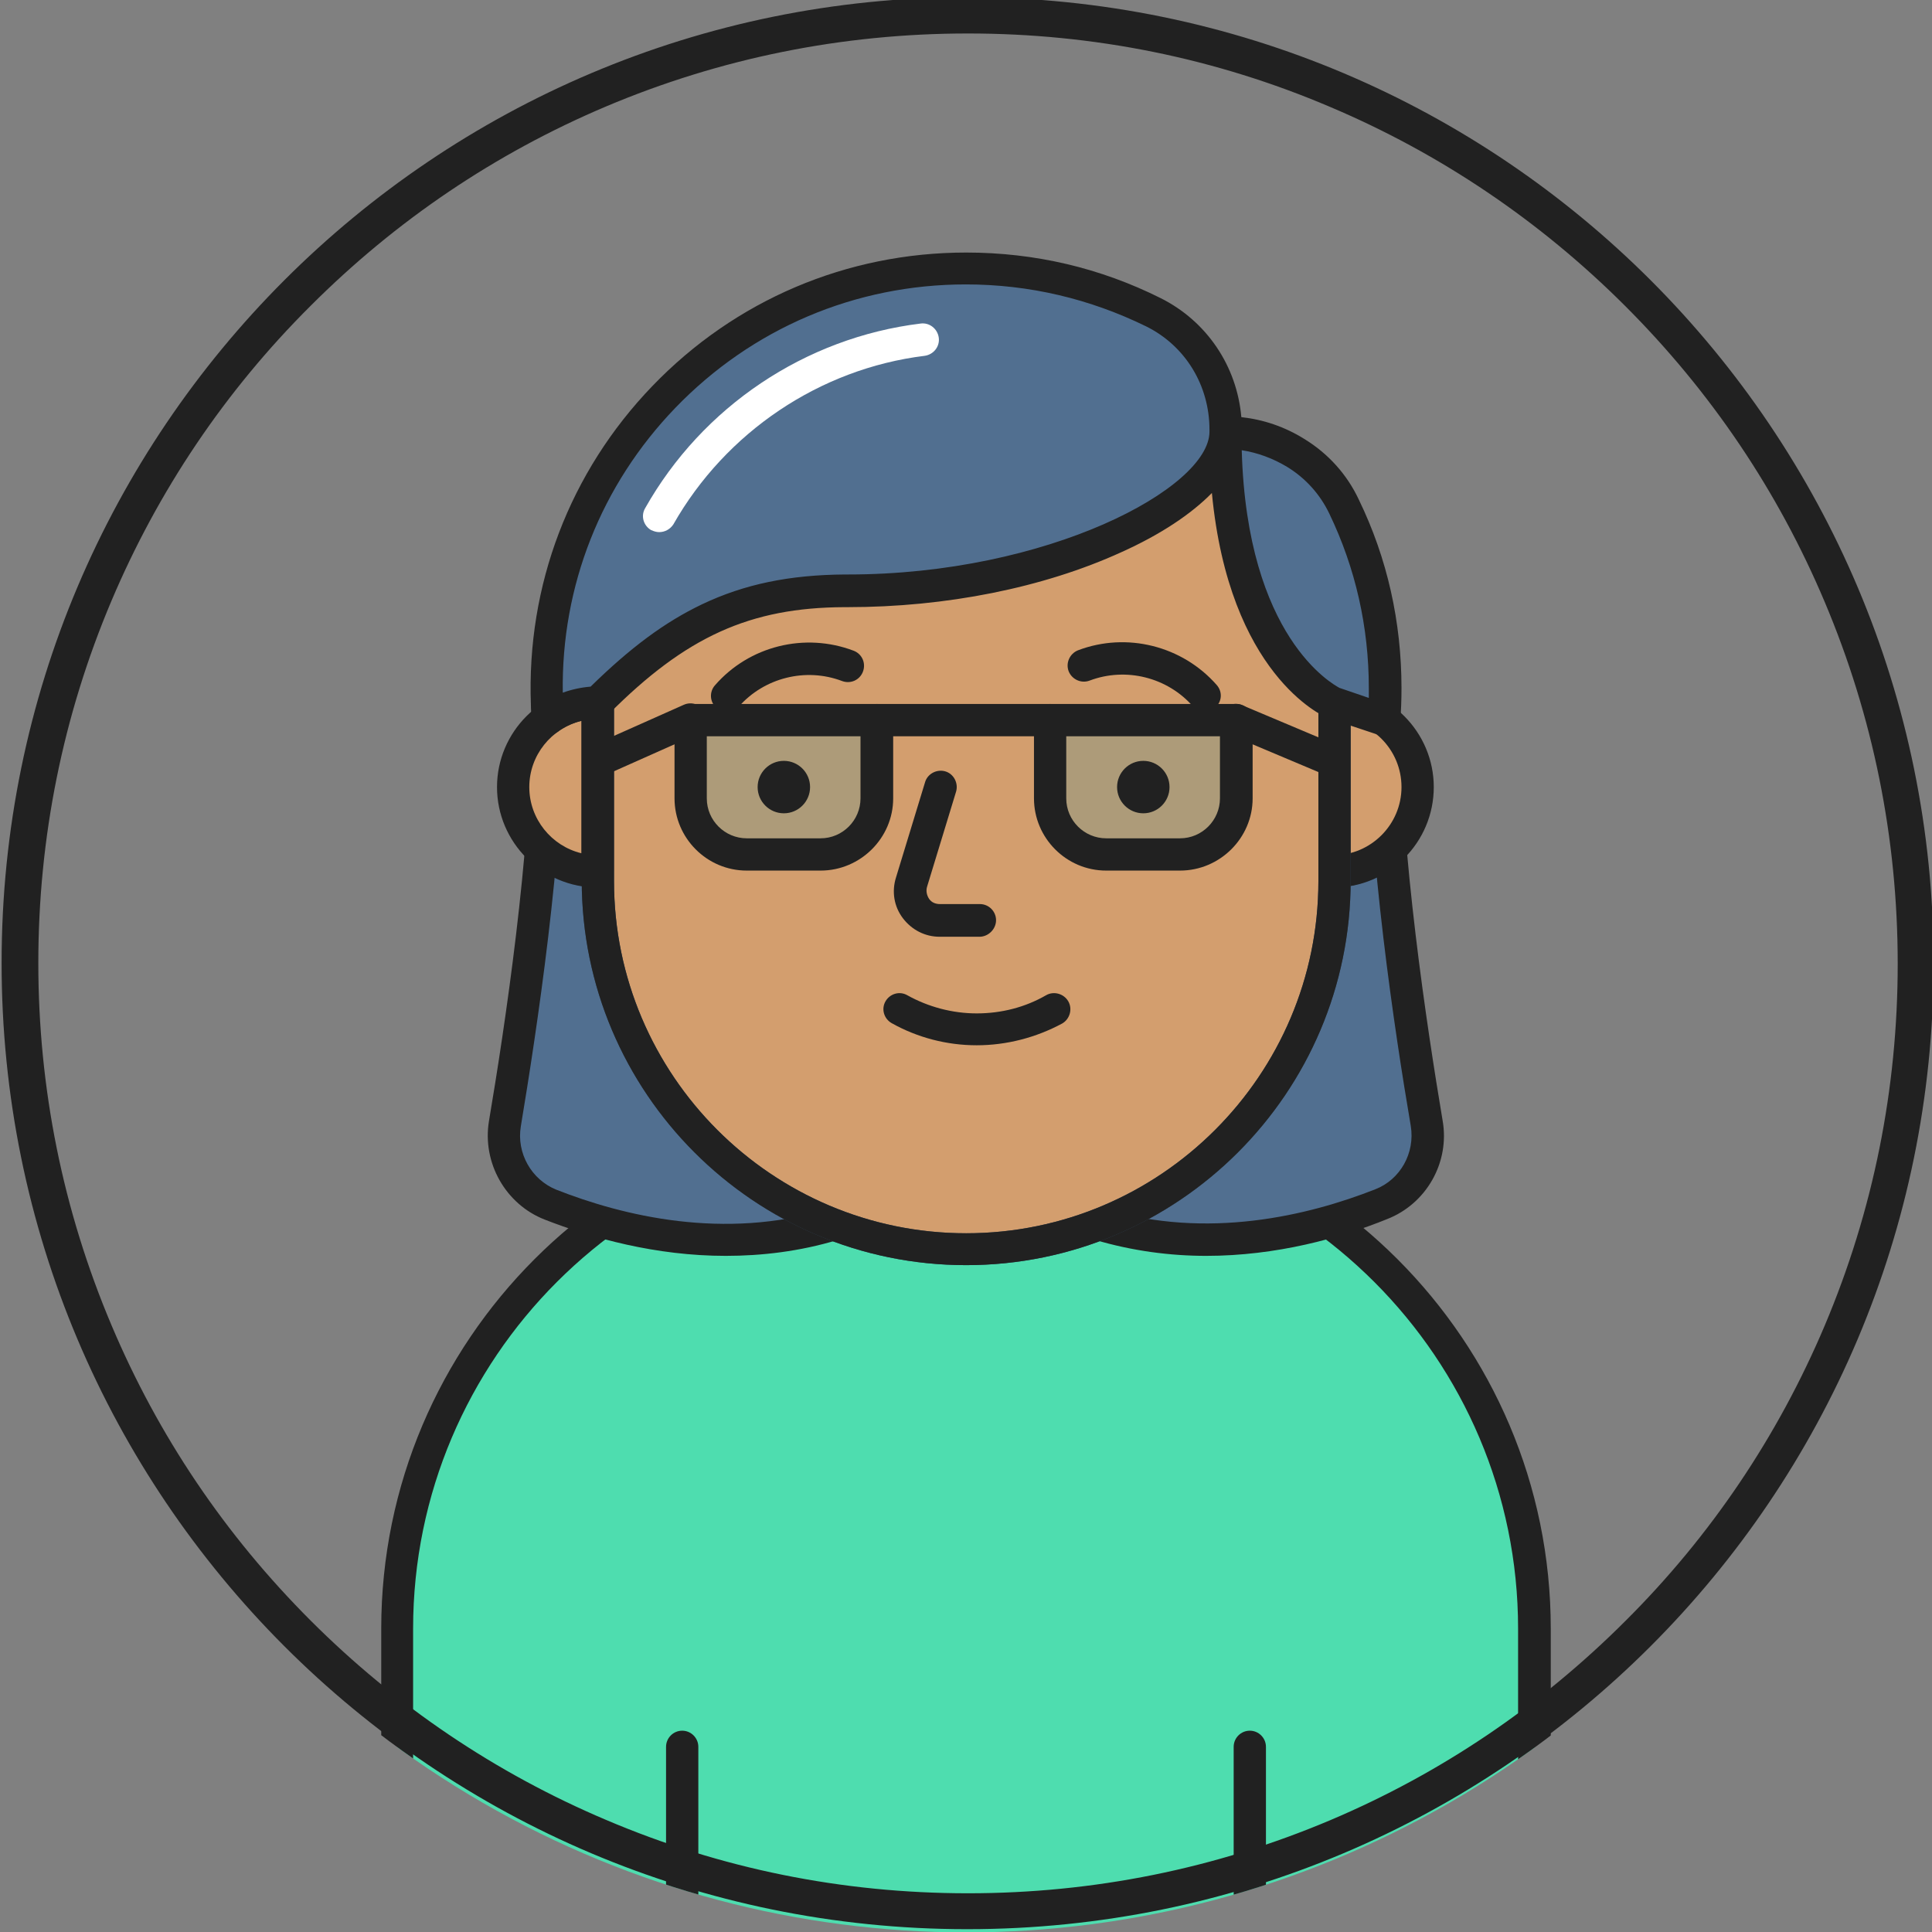 <?xml version="1.0" encoding="utf-8"?>
<!-- Generator: Adobe Illustrator 21.0.0, SVG Export Plug-In . SVG Version: 6.00 Build 0)  -->
<svg version="1.1" id="Layer_1" xmlns="http://www.w3.org/2000/svg" xmlns:xlink="http://www.w3.org/1999/xlink" x="0px" y="0px"
	 viewBox="0 0 478.9 478.9" style="enable-background:new 0 0 478.9 478.9;" xml:space="preserve">
<rect x="0" y="0" width="478.9" height="478.9" fill="#808080" stroke="none"/>
<style type="text/css">
	.st0{clip-path:url(#SVGID_2_);}
	.st1{fill:#4EDDAF;}
	.st2{fill:#212121;}
	.st3{fill:none;}
	.st4{fill:#516F90;}
	.st5{fill:#F4A9AD;}
	.st6{fill:#33475B;}
	.st7{fill:#D39E6E;}
	.st8{fill:#FFFFFF;}
	.st9{fill:#AD9B79;}
</style>
<g id="Idle_14_">
	<g>
		<g>
			<defs>
				<circle id="SVGID_1_" cx="239.5" cy="239.5" r="239.5"/>
			</defs>
			<clipPath id="SVGID_2_">
				<use xlink:href="#SVGID_1_"  style="overflow:visible;"/>
			</clipPath>
			<g class="st0">
				<g>
					<path class="st1" d="M224.1,278.1h30.7c69.4,0,125.6,56.2,125.6,125.6v96.2H98.5v-96.2C98.5,334.3,154.8,278.1,224.1,278.1z"/>
					<path class="st2" d="M380.4,503.9H98.5c-2.2,0-4-1.8-4-4v-96.2c0-71.4,58.1-129.6,129.6-129.6h30.7
						c71.4,0,129.6,58.1,129.6,129.6v96.2C384.4,502.1,382.6,503.9,380.4,503.9z M102.5,495.9h273.8v-92.2
						c0-67-54.5-121.6-121.6-121.6h-30.7c-67,0-121.6,54.5-121.6,121.6V495.9z"/>
				</g>
				<g>
					<g>
						<g>
							<line class="st3" x1="169.1" y1="499.9" x2="169.1" y2="433.1"/>
							<path class="st2" d="M169.1,503.9c-2.2,0-4-1.8-4-4v-66.9c0-2.2,1.8-4,4-4s4,1.8,4,4v66.9
								C173.1,502.1,171.3,503.9,169.1,503.9z"/>
						</g>
					</g>
					<g>
						<g>
							<line class="st3" x1="309.8" y1="499.9" x2="309.8" y2="433.1"/>
							<path class="st2" d="M309.8,503.9c-2.2,0-4-1.8-4-4v-66.9c0-2.2,1.8-4,4-4s4,1.8,4,4v66.9C313.8,502.1,312,503.9,309.8,503.9
								z"/>
						</g>
					</g>
				</g>
			</g>
		</g>
	</g>
</g>
<g id="Avatar_14">
	<g>
		<g>
			<path class="st4" d="M135.8,178.2c0,33.5-6.8,78.2-10.6,100.3c-1.4,8.5,3.2,16.9,11.3,20c15.6,6.1,42.4,13.3,69.9,4.9"/>
			<path class="st2" d="M179.9,311.3c-17.4,0-33.1-4.4-44.9-9c-9.7-3.8-15.5-14.1-13.8-24.4c3.9-23.1,10.5-66.8,10.5-99.7
				c0-2.2,1.8-4,4-4s4,1.8,4,4c0,33.4-6.7,77.6-10.6,101c-1.1,6.6,2.6,13.2,8.8,15.7c16.5,6.5,41.6,12.6,67.3,4.8
				c2.1-0.6,4.3,0.5,5,2.7c0.6,2.1-0.5,4.3-2.7,5C198.2,310.2,188.8,311.3,179.9,311.3z"/>
		</g>
		<g>
			<path class="st4" d="M343.1,178.2c0,33.5,6.8,78.2,10.6,100.3c1.4,8.5-3.2,16.9-11.3,20c-15.6,6.1-42.4,13.3-69.9,4.9"/>
			<path class="st2" d="M299,311.3c-8.9,0-18.3-1.2-27.7-4c-2.1-0.6-3.3-2.9-2.7-5c0.6-2.1,2.9-3.3,5-2.7
				c25.7,7.8,50.8,1.7,67.3-4.8c6.2-2.4,9.9-9,8.8-15.7c-4-23.4-10.6-67.5-10.6-101c0-2.2,1.8-4,4-4s4,1.8,4,4
				c0,32.9,6.6,76.5,10.5,99.7c1.8,10.3-4,20.6-13.8,24.4C332.2,306.9,316.4,311.3,299,311.3z"/>
		</g>
		<g>
			<path class="st5" d="M339.2,214c-2.7,1.3-5.8,2-9,2c-1,0-2.1-0.1-3.1-0.2c1-0.3,2-0.5,3.1-0.7C333.1,214.4,336.1,214.1,339.2,214
				z"/>
			<path class="st6" d="M330.2,220c-1.2,0-2.4-0.1-3.6-0.3c-1.9-0.3-3.3-1.8-3.4-3.7c-0.1-1.9,1.1-3.6,2.9-4.1
				c1.3-0.4,2.4-0.6,3.4-0.8c3.2-0.7,6.5-1.1,9.7-1.2c1.9,0,3.6,1.2,4,3.1c0.4,1.8-0.5,3.7-2.2,4.5C337.5,219.2,333.9,220,330.2,220
				z"/>
		</g>
		<g>
			<circle class="st7" cx="330.5" cy="195.1" r="20.9"/>
			<path class="st2" d="M330.5,220c-13.7,0-24.9-11.2-24.9-24.9s11.2-24.9,24.9-24.9s24.9,11.2,24.9,24.9S344.3,220,330.5,220z
				 M330.5,178.2c-9.3,0-16.9,7.6-16.9,16.9s7.6,16.9,16.9,16.9s16.9-7.6,16.9-16.9S339.9,178.2,330.5,178.2z"/>
		</g>
		<g>
			<path class="st7" d="M330.8,171.9v46.5c0,50.4-40.9,91.3-91.3,91.3c-50.4,0-91.3-40.9-91.3-91.3v-46.5
				c0-50.4,40.9-91.3,91.3-91.3c25.2,0,48,10.2,64.6,26.8C320.5,123.8,330.8,146.7,330.8,171.9z"/>
			<path class="st6" d="M239.5,313.6c-52.6,0-95.3-42.8-95.3-95.3v-46.5c0-52.6,42.8-95.3,95.3-95.3c25.5,0,49.4,9.9,67.4,27.9
				c18,18,27.9,41.9,27.9,67.4v46.5C334.8,270.9,292,313.6,239.5,313.6z M239.5,84.6c-48.1,0-87.3,39.2-87.3,87.3v46.5
				c0,48.1,39.2,87.3,87.3,87.3c48.1,0,87.3-39.2,87.3-87.3v-46.5c0-23.3-9.1-45.2-25.6-61.7C284.7,93.6,262.8,84.6,239.5,84.6z"/>
		</g>
		<path class="st2" d="M239.5,313.6c-52.6,0-95.3-42.8-95.3-95.3v-46.5c0-52.6,42.8-95.3,95.3-95.3c25.5,0,49.4,9.9,67.4,27.9
			c18,18,27.9,41.9,27.9,67.4v46.5C334.8,270.9,292,313.6,239.5,313.6z M239.5,84.6c-48.1,0-87.3,39.2-87.3,87.3v46.5
			c0,48.1,39.2,87.3,87.3,87.3c48.1,0,87.3-39.2,87.3-87.3v-46.5c0-23.3-9.1-45.2-25.6-61.7C284.7,93.6,262.8,84.6,239.5,84.6z"/>
		<g>
			<path class="st7" d="M233.1,195.1l-7.2,23.6c-1.4,4.7,2.1,9.5,7,9.5h9.9"/>
			<path class="st2" d="M242.8,232.2h-9.9c-3.6,0-6.9-1.7-9.1-4.6c-2.2-2.9-2.8-6.6-1.7-10.1l7.2-23.6c0.6-2.1,2.9-3.3,5-2.7
				c2.1,0.6,3.3,2.9,2.7,5l-7.2,23.6c-0.3,1-0.1,2.1,0.5,3s1.6,1.3,2.7,1.3h9.9c2.2,0,4,1.8,4,4S245,232.2,242.8,232.2z"/>
		</g>
		<g>
			<path class="st7" d="M148.1,174.2V216c-11.6,0-20.9-9.4-20.9-20.9C127.2,183.6,136.6,174.2,148.1,174.2z"/>
			<path class="st2" d="M148.1,220c-13.7,0-24.9-11.2-24.9-24.9s11.2-24.9,24.9-24.9c2.2,0,4,1.8,4,4V216
				C152.1,218.2,150.4,220,148.1,220z M144.1,178.7c-7.4,1.8-12.9,8.5-12.9,16.4s5.5,14.6,12.9,16.4V178.7z"/>
		</g>
		<g>
			<path class="st4" d="M148.1,174.2c18.4-18.4,34.8-27.5,61.3-27.7h0.8c51.6,0,93.6-22.3,93.6-39.4l0,0c0,55.8,26.7,67.1,26.7,67.1
				l12.6,4.2c0.2-2.6,0.3-5.3,0.3-7.9c0-16.1-3.7-31.4-10.2-45.1c-2.7-5.6-6.9-10.2-12-13.3c-5.1-3.1-11.1-5-17.3-5l0,0l0,0v-0.5
				c0-12.3-6.9-23.7-17.9-29.2c-14-7-29.8-10.9-46.5-10.9c-58.8,0-106.1,48.7-103.9,108c0,1.2,0.1,2.5,0.2,3.7
				C139.2,175.7,143.5,174.2,148.1,174.2"/>
			<path class="st2" d="M343.1,182.4c-0.4,0-0.9-0.1-1.3-0.2l-12.6-4.2c-0.1,0-0.2-0.1-0.3-0.1c-1.1-0.5-24.2-10.7-28.5-55.7
				c-5.1,5.2-12.7,10.3-22.5,14.7c-19.3,8.8-43.4,13.6-67.8,13.6h-0.8c-23.4,0.1-39.3,7.3-58.4,26.5c-0.8,0.8-1.8,1.2-2.8,1.2
				c-3.6,0-7.1,1.1-10,3.3c-1.2,0.9-2.7,1-4,0.4c-1.3-0.6-2.2-1.9-2.3-3.3c-0.1-1.5-0.2-2.7-0.2-3.9c-1.1-29.6,9.6-57.7,30.1-79
				c20.5-21.3,48.2-33.1,77.8-33.1c17,0,33.2,3.8,48.2,11.3c11.4,5.7,18.9,16.8,20,29.5c5.5,0.6,10.8,2.4,15.6,5.4
				c5.9,3.6,10.6,8.8,13.5,15c7.1,14.6,10.6,30.4,10.6,46.8c0,2.8-0.1,5.5-0.3,8.2c-0.1,1.2-0.8,2.3-1.8,3
				C344.7,182.2,343.9,182.4,343.1,182.4z M332,170.5l7.3,2.5c0-0.8,0-1.6,0-2.4c0-15.2-3.3-29.8-9.8-43.3
				c-2.3-4.8-5.9-8.8-10.5-11.6c-3.5-2.1-7.3-3.5-11.2-4.1C309.1,158.1,330.4,169.6,332,170.5z M239.4,70.5c-27.4,0-53,10.9-72,30.6
				c-18.4,19.1-28.3,44.1-27.9,70.6c2.2-0.8,4.5-1.3,6.9-1.5c9.9-9.7,18.4-16,27.6-20.4c10.5-5,21.7-7.3,35.4-7.4h0.8
				c49.5,0,89.6-21.4,89.6-35.4v-0.5c0-11-6-20.8-15.7-25.6C270.2,74.1,255.2,70.5,239.4,70.5z"/>
		</g>
		<path class="st8" d="M163.4,131.9c-0.7,0-1.3-0.2-2-0.5c-1.9-1.1-2.6-3.5-1.5-5.4c14.2-25.2,39.7-42.3,68.3-45.8
			c2.2-0.3,4.2,1.3,4.5,3.5c0.3,2.2-1.3,4.2-3.5,4.5c-26,3.2-49.3,18.9-62.3,41.8C166.1,131.2,164.8,131.9,163.4,131.9z"/>
		<g>
			<g>
				<g>
					<path class="st9" d="M292.5,211.8h-18.3c-7.7,0-13.9-6.2-13.9-13.9v-19.4h46.2v19.4C306.5,205.5,300.2,211.8,292.5,211.8z"/>
					<path class="st2" d="M292.5,215.8h-18.3c-9.9,0-17.9-8.1-17.9-17.9v-19.4c0-2.2,1.8-4,4-4h46.2c2.2,0,4,1.8,4,4v19.4
						C310.5,207.7,302.4,215.8,292.5,215.8z M264.3,182.5v15.4c0,5.5,4.5,9.9,9.9,9.9h18.3c5.5,0,9.9-4.5,9.9-9.9v-15.4H264.3z"/>
				</g>
				<circle class="st2" cx="283.4" cy="195.1" r="6.5"/>
				<g>
					<line class="st3" x1="306.5" y1="178.5" x2="330.7" y2="188.6"/>
					<path class="st2" d="M330.6,192.6c-0.5,0-1-0.1-1.6-0.3l-24.2-10.2c-2-0.9-3-3.2-2.1-5.2c0.9-2,3.2-3,5.2-2.1l24.2,10.2
						c2,0.9,3,3.2,2.1,5.2C333.7,191.7,332.2,192.6,330.6,192.6z"/>
				</g>
			</g>
			<g>
				<g>
					<path class="st9" d="M203.4,211.8h-18.3c-7.7,0-13.9-6.2-13.9-13.9v-19.4h46.2v19.4C217.4,205.5,211.1,211.8,203.4,211.8z"/>
					<path class="st2" d="M203.4,215.8h-18.3c-9.9,0-17.9-8.1-17.9-17.9v-19.4c0-2.2,1.8-4,4-4h46.2c2.2,0,4,1.8,4,4v19.4
						C221.4,207.7,213.3,215.8,203.4,215.8z M175.2,182.5v15.4c0,5.5,4.5,9.9,9.9,9.9h18.3c5.5,0,9.9-4.5,9.9-9.9v-15.4H175.2z"/>
				</g>
				<circle class="st2" cx="194.3" cy="195.1" r="6.5"/>
				<g>
					<line class="st3" x1="148.3" y1="188.6" x2="171.2" y2="178.5"/>
					<path class="st2" d="M148.3,192.6c-1.5,0-3-0.9-3.7-2.4c-0.9-2,0-4.4,2-5.3l22.9-10.2c2-0.9,4.4,0,5.3,2c0.9,2,0,4.4-2,5.3
						l-22.9,10.2C149.3,192.5,148.8,192.6,148.3,192.6z"/>
				</g>
			</g>
			<g>
				<line class="st3" x1="217.4" y1="178.5" x2="260.3" y2="178.5"/>
				<path class="st2" d="M260.3,182.5h-42.9c-2.2,0-4-1.8-4-4s1.8-4,4-4h42.9c2.2,0,4,1.8,4,4S262.5,182.5,260.3,182.5z"/>
			</g>
		</g>
	</g>
	<path class="st2" d="M180.2,176.5c-0.9,0-1.9-0.3-2.6-1c-1.7-1.5-1.8-4-0.4-5.6c8.5-9.8,22.3-13.2,34.4-8.6
		c2.1,0.8,3.1,3.1,2.3,5.2c-0.8,2.1-3.1,3.1-5.2,2.3c-9-3.4-19.3-0.8-25.6,6.4C182.4,176.1,181.3,176.5,180.2,176.5z"/>
	<path class="st2" d="M298.7,176.5c-1.1,0-2.2-0.5-3-1.4c-6.3-7.2-16.6-9.8-25.6-6.4c-2.1,0.8-4.4-0.3-5.2-2.3
		c-0.8-2.1,0.3-4.4,2.3-5.2c12.1-4.6,25.9-1.1,34.4,8.6c1.5,1.7,1.3,4.2-0.4,5.6C300.6,176.2,299.6,176.5,298.7,176.5z"/>
	<path class="st2" d="M242.1,259.1c-7.4,0-14.7-1.9-21.1-5.5c-1.9-1.1-2.6-3.5-1.5-5.4c1.1-1.9,3.5-2.6,5.4-1.5
		c5.2,2.9,11.2,4.5,17.2,4.5c6.1,0,12-1.5,17.2-4.5c1.9-1.1,4.4-0.4,5.5,1.5c1.1,1.9,0.4,4.4-1.5,5.5
		C256.8,257.2,249.5,259.1,242.1,259.1z"/>
</g>
<path class="st2" d="M240,8.3c31.1,0,61.3,6.1,89.7,18.2c27.4,11.6,52.1,28.3,73.2,49.4c21.2,21.2,37.8,45.8,49.4,73.3
	c12,28.4,18.1,58.6,18.1,89.7c0,31.1-6.1,61.3-18.1,89.7c-11.6,27.4-28.2,52.1-49.4,73.2c-21.2,21.2-45.8,37.8-73.2,49.4
	c-28.4,12-58.6,18.1-89.7,18.1h-0.1c-31.1,0-61.3-6.1-89.7-18.2c-27.4-11.6-52.1-28.3-73.2-49.4c-21.2-21.2-37.8-45.8-49.4-73.3
	c-12-28.4-18.1-58.6-18.1-89.7c0-31.1,6.1-61.3,18.1-89.7c11.6-27.4,28.2-52.1,49.4-73.2c21.2-21.2,45.8-37.8,73.2-49.4
	c28.4-12,58.6-18.1,89.7-18.1H240 M239.8-0.7C107.6-0.7,0.4,106.5,0.4,238.6C0.3,370.9,107.5,478.2,239.7,478.2c0,0,0.1,0,0.1,0
	c132.2,0,239.4-107.1,239.5-239.3C479.4,106.7,372.2-0.6,240-0.7C239.9-0.7,239.9-0.7,239.8-0.7L239.8-0.7z"/>
</svg>

